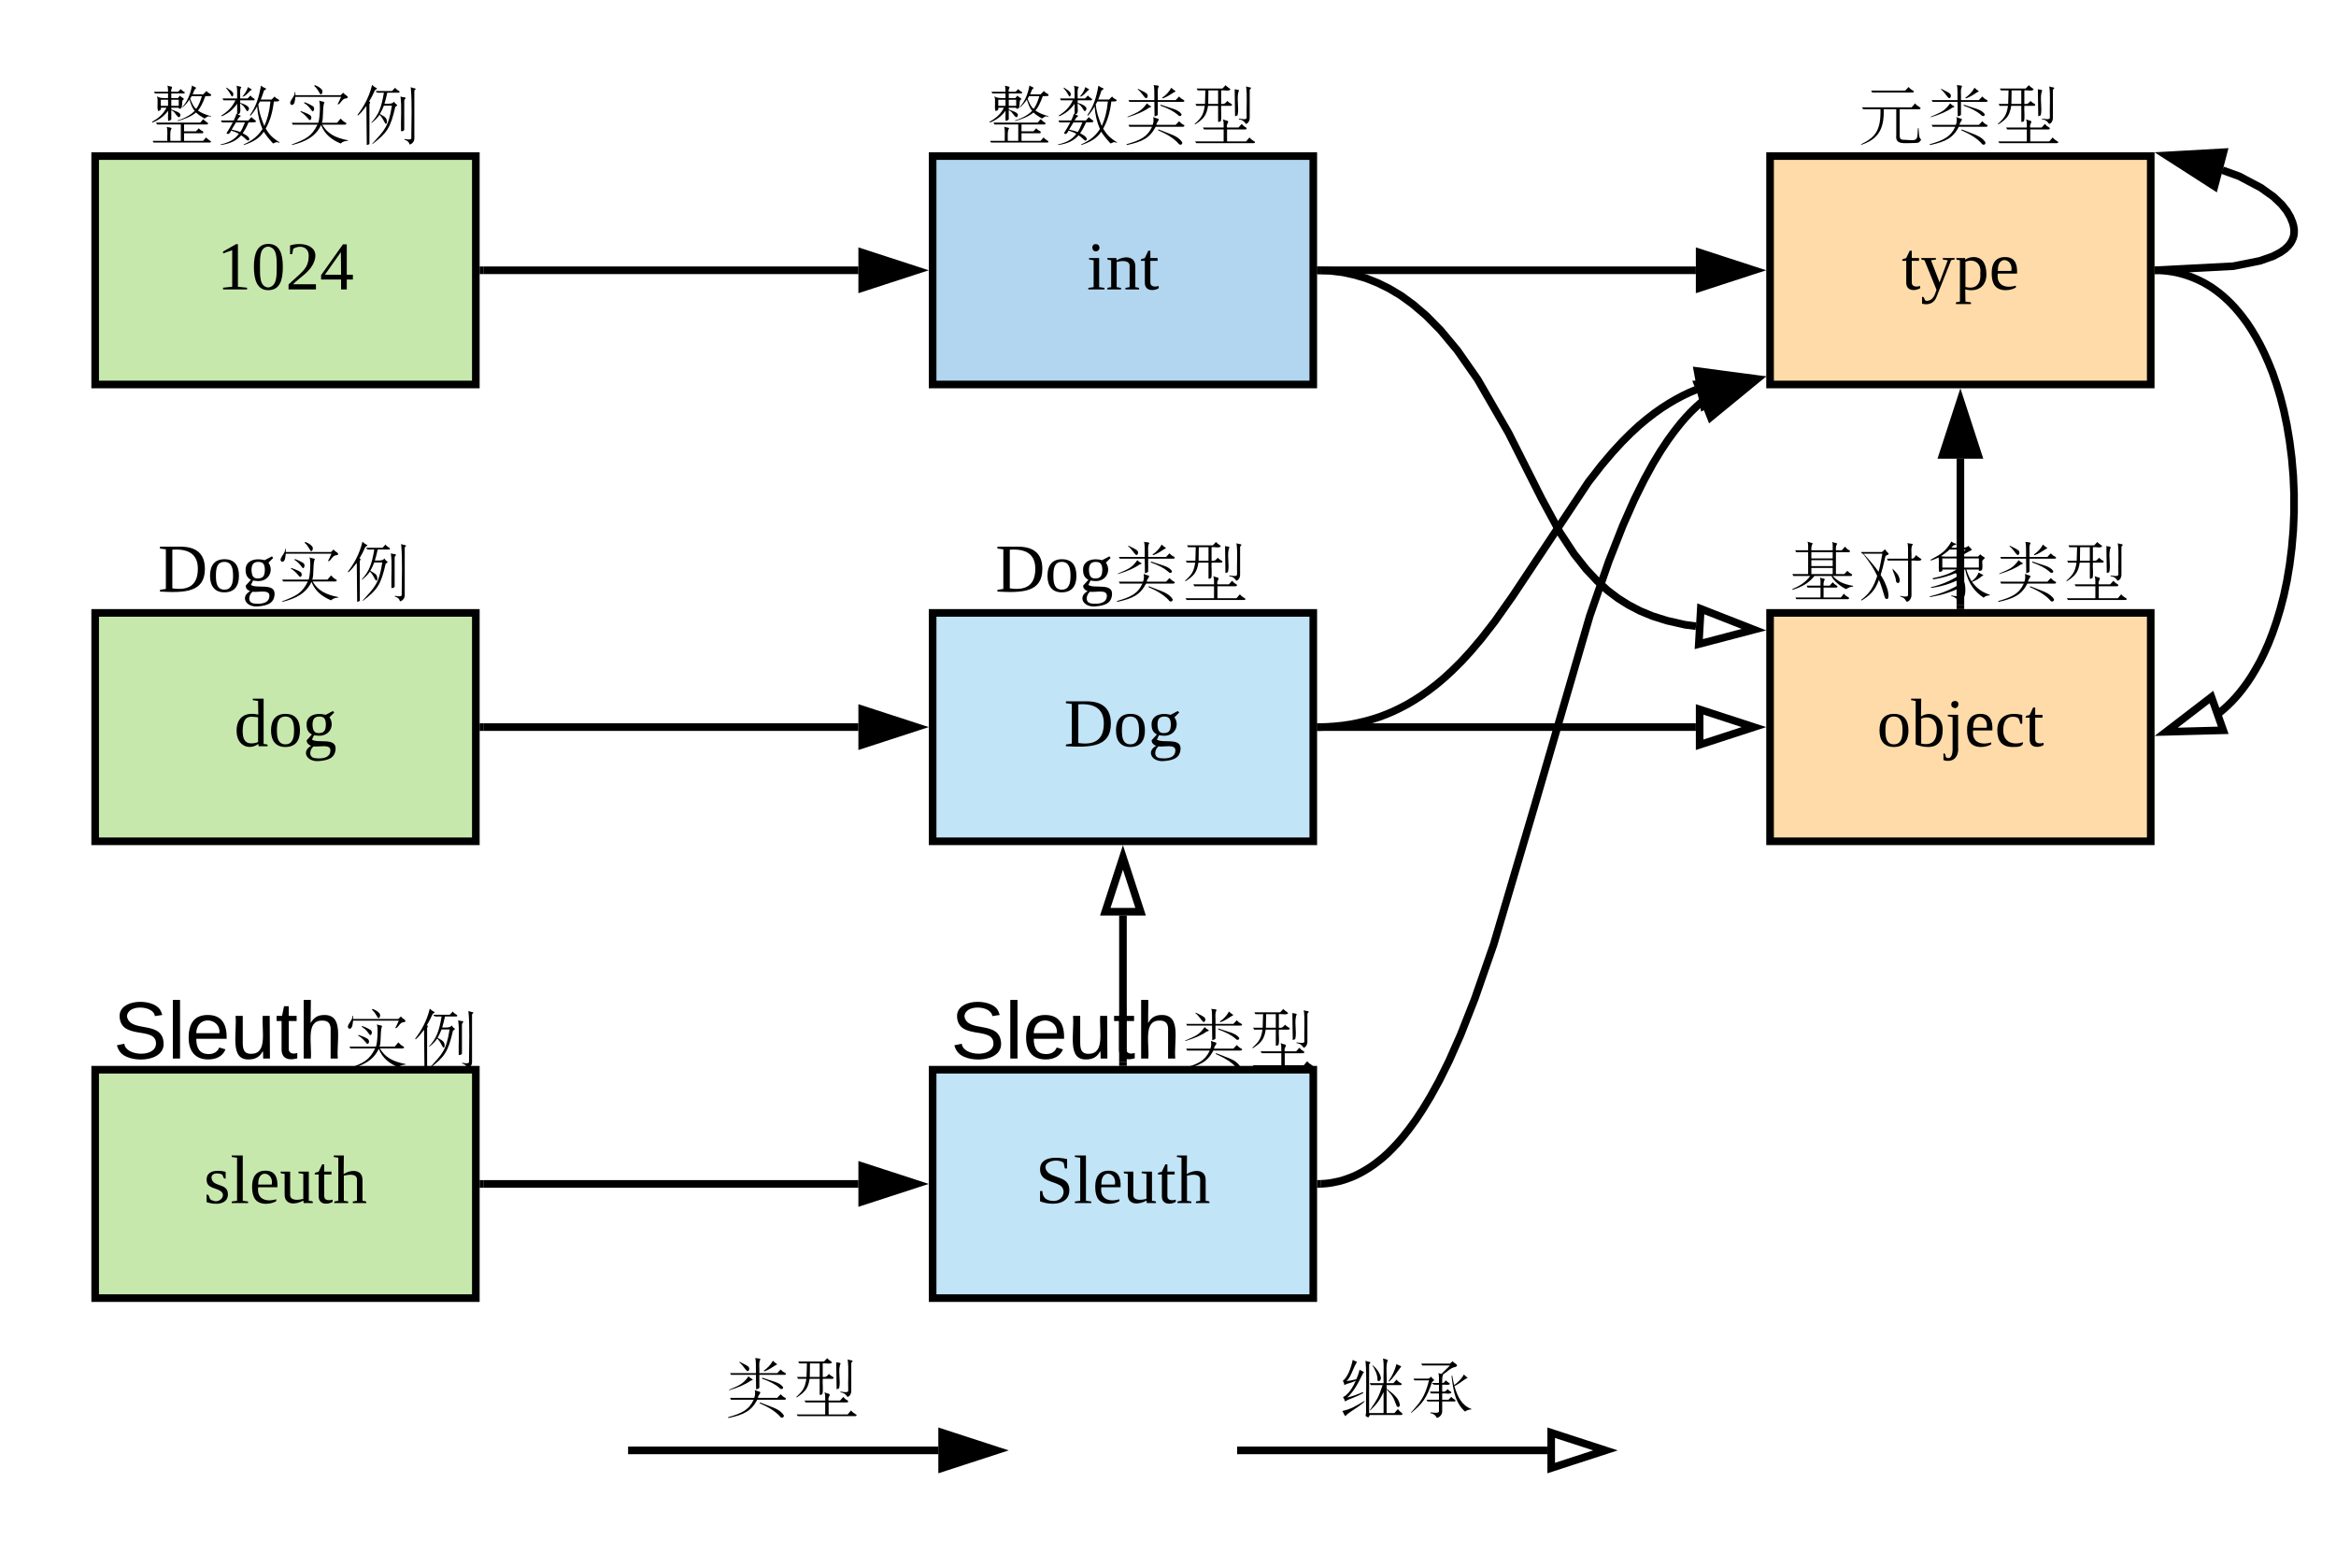 <svg xmlns="http://www.w3.org/2000/svg" xmlns:xlink="http://www.w3.org/1999/xlink" xmlns:lucid="lucid" width="613.67" height="412"><g transform="translate(-315 -239)" lucid:page-tab-id="0_0"><path d="M350 260h80v20h-80z" fill="none"/><use xlink:href="#a" transform="matrix(1,0,0,1,350,260) translate(4 14.4)"/><use xlink:href="#b" transform="matrix(1,0,0,1,350,260) translate(22 14.4)"/><use xlink:href="#c" transform="matrix(1,0,0,1,350,260) translate(40 14.4)"/><use xlink:href="#d" transform="matrix(1,0,0,1,350,260) translate(58 14.4)"/><path d="M340 280h100v60H340z" stroke="#000" stroke-width="2" fill="#c7e8ac"/><use xlink:href="#e" transform="matrix(1,0,0,1,345,285) translate(27 30.025)"/><path d="M560 280h100v60H560z" stroke="#000" stroke-width="2" fill="#b2d6ef"/><use xlink:href="#f" transform="matrix(1,0,0,1,565,285) translate(35.5 30.025)"/><path d="M442 310h98.5" stroke="#000" stroke-width="2" fill="none"/><path d="M442.03 311H441v-2h1.03z"/><path d="M555.76 310l-14.26 4.64v-9.28z" stroke="#000" stroke-width="2"/><path d="M570 260h80v20h-80z" fill="none"/><use xlink:href="#a" transform="matrix(1,0,0,1,570,260) translate(4 14.4)"/><use xlink:href="#b" transform="matrix(1,0,0,1,570,260) translate(22 14.4)"/><use xlink:href="#g" transform="matrix(1,0,0,1,570,260) translate(40 14.4)"/><use xlink:href="#h" transform="matrix(1,0,0,1,570,260) translate(58 14.4)"/><path d="M780 280h100v60H780z" stroke="#000" stroke-width="2" fill="#ffdba9"/><use xlink:href="#i" transform="matrix(1,0,0,1,785,285) translate(29.525 30.025)"/><path d="M662 310h98.5" stroke="#000" stroke-width="2" fill="none"/><path d="M662.03 311H661v-2h1.03z"/><path d="M775.76 310l-14.26 4.64v-9.28z" stroke="#000" stroke-width="2"/><path d="M790 260h80v20h-80z" fill="none"/><use xlink:href="#j" transform="matrix(1,0,0,1,790,260) translate(13 14.4)"/><use xlink:href="#g" transform="matrix(1,0,0,1,790,260) translate(31 14.4)"/><use xlink:href="#h" transform="matrix(1,0,0,1,790,260) translate(49 14.4)"/><path d="M780 400h100v60H780z" stroke="#000" stroke-width="2" fill="#ffdba9"/><use xlink:href="#k" transform="matrix(1,0,0,1,785,405) translate(23.05 30.025)"/><path d="M662 310.04l2.5.1 3.27.4 3.13.68 3.03.9 3 1.2 3 1.48 3.1 1.85 3.2 2.33 3.45 2.95 3.78 3.84 4.35 5.22 5.37 7.67 8.14 14.1L720 370l4.76 8.8 3.73 5.67 3.2 4.05 2.9 3.1 2.75 2.5 2.73 2.06 2.8 1.76 2.95 1.53 3.27 1.36 3.8 1.2 4.7 1.07 2.95.4" stroke="#000" stroke-width="2" fill="none"/><path d="M662.07 309.04l-.1 2-.97-.04v-2z"/><path d="M775.77 404.4l-14.5 3.8.53-9.27z" stroke="#000" stroke-width="2" fill="#fff"/><path d="M780 380h100v20H780z" fill="none"/><use xlink:href="#l" transform="matrix(1,0,0,1,780,380) translate(5 14.4)"/><use xlink:href="#m" transform="matrix(1,0,0,1,780,380) translate(23 14.4)"/><use xlink:href="#n" transform="matrix(1,0,0,1,780,380) translate(41 14.4)"/><use xlink:href="#g" transform="matrix(1,0,0,1,780,380) translate(59 14.4)"/><use xlink:href="#h" transform="matrix(1,0,0,1,780,380) translate(77 14.4)"/><path d="M340 400h100v60H340z" stroke="#000" stroke-width="2" fill="#c7e8ac"/><use xlink:href="#o" transform="matrix(1,0,0,1,345,405) translate(31.5 30.025)"/><path d="M560 400h100v60H560z" stroke="#000" stroke-width="2" fill="#c1e4f7"/><use xlink:href="#p" transform="matrix(1,0,0,1,565,405) translate(29.525 30.025)"/><path d="M335 500h110v20H335z" fill="none"/><use xlink:href="#q" transform="matrix(1,0,0,1,335,500) translate(3.844 17.067)"/><use xlink:href="#r" transform="matrix(1,0,0,1,335,500) translate(9.77 17.067)"/><use xlink:href="#s" transform="matrix(1,0,0,1,335,500) translate(70.156 17.067)"/><use xlink:href="#d" transform="matrix(1,0,0,1,335,500) translate(88.156 17.067)"/><path d="M570 380h80v20h-80z" fill="none"/><use xlink:href="#t" transform="matrix(1,0,0,1,570,380) translate(6.525 14.4)"/><use xlink:href="#g" transform="matrix(1,0,0,1,570,380) translate(37.475 14.4)"/><use xlink:href="#h" transform="matrix(1,0,0,1,570,380) translate(55.475 14.4)"/><path d="M442 430h98.5" stroke="#000" stroke-width="2" fill="none"/><path d="M442.03 431H441v-2h1.03z"/><path d="M555.76 430l-14.26 4.64v-9.28z" stroke="#000" stroke-width="2"/><path d="M662 430h98.5" stroke="#000" stroke-width="2" fill="none"/><path d="M662.03 431H661v-2h1.03z"/><path d="M775.76 430l-14.26 4.64v-9.28z" stroke="#000" stroke-width="2" fill="#fff"/><path d="M481 620h80.5M481.03 620H480" stroke="#000" stroke-width="2" fill="none"/><path d="M576.76 620l-14.26 4.64v-9.28z" stroke="#000" stroke-width="2"/><use xlink:href="#u" transform="matrix(1,0,0,1,505.331,594.4) translate(0 14.4)"/><use xlink:href="#h" transform="matrix(1,0,0,1,505.331,594.4) translate(18 14.4)"/><path d="M641 620h80.5M641.03 620H640" stroke="#000" stroke-width="2" fill="none"/><path d="M736.76 620l-14.26 4.64v-9.28z" stroke="#000" stroke-width="2" fill="#fff"/><use xlink:href="#v" transform="matrix(1,0,0,1,666.717,594.4) translate(0 14.4)"/><use xlink:href="#w" transform="matrix(1,0,0,1,666.717,594.4) translate(18 14.4)"/><path d="M662 429.98l1.34-.03 2.23-.14 2.13-.22 2.06-.3 2-.4 1.92-.45 1.9-.53 1.85-.6 1.83-.7 1.83-.78 1.8-.87 1.83-.96 1.84-1.1 1.87-1.2 1.9-1.35 1.98-1.52 2.06-1.73 2.17-2 2.32-2.3 2.53-2.76 2.87-3.4 3.42-4.4 4.7-6.66 19.9-29.95 3.43-4.42 2.87-3.38 2.53-2.75 2.32-2.32 2.17-2 2.06-1.72 1.97-1.52 1.9-1.34 1.88-1.2 1.84-1.08 1.83-.97 1.8-.86 1.84-.77.17-.07" stroke="#000" stroke-width="2" fill="none"/><path d="M662.05 430.98L661 431v-2l1-.02z"/><path d="M775.82 338.45l-13.2 7.15-1.67-9.12z" stroke="#000" stroke-width="2"/><path d="M560 520h100v60H560z" stroke="#000" stroke-width="2" fill="#c1e4f7"/><use xlink:href="#x" transform="matrix(1,0,0,1,565,525) translate(22.025 30.025)"/><path d="M340 520h100v60H340z" stroke="#000" stroke-width="2" fill="#c7e8ac"/><use xlink:href="#y" transform="matrix(1,0,0,1,345,525) translate(23.525 30.025)"/><path d="M442 550h98.5" stroke="#000" stroke-width="2" fill="none"/><path d="M442.03 551H441v-2h1.03z"/><path d="M555.76 550l-14.26 4.64v-9.28z" stroke="#000" stroke-width="2"/><path d="M662 549.98h.02l1-.06 1-.1.96-.15.96-.2.97-.2.97-.28.96-.32.97-.36.98-.4 1-.48 1-.53 1.04-.6 1.06-.66 1.1-.76 1.13-.87 1.2-.96 1.22-1.1 1.3-1.3 1.37-1.45 1.45-1.7 1.56-1.98 1.7-2.33 1.85-2.8 2.03-3.35 2.28-4.14 2.6-5.23 3.02-6.83 3.7-9.4 5-14.37 10.74-36.4 14.5-49.88 5-14.37 3.7-9.4 3.03-6.84 2.6-5.24 2.27-4.15 2.03-3.35 1.85-2.78 1.7-2.33 1.55-1.97 1.46-1.7 1.38-1.46 1.3-1.26 1.23-1.1.44-.36" stroke="#000" stroke-width="2" fill="none"/><path d="M662.05 550.98L661 551v-2l1-.02z"/><path d="M776 339.05l-11.6 9.52-3.4-8.63z" stroke="#000" stroke-width="2"/><path d="M610 518v-38.5" stroke="#000" stroke-width="2" fill="none"/><path d="M611 519h-2v-1.03h2z"/><path d="M610 464.24l4.64 14.26h-9.28z" stroke="#000" stroke-width="2" fill="#fff"/><path d="M350 380h80v20h-80z" fill="none"/><g><use xlink:href="#t" transform="matrix(1,0,0,1,350,380) translate(6.525 14.4)"/><use xlink:href="#c" transform="matrix(1,0,0,1,350,380) translate(37.475 14.4)"/><use xlink:href="#d" transform="matrix(1,0,0,1,350,380) translate(55.475 14.4)"/></g><path d="M555 500h110v20H555z" fill="none"/><g><use xlink:href="#q" transform="matrix(1,0,0,1,555,500) translate(3.844 17.067)"/><use xlink:href="#r" transform="matrix(1,0,0,1,555,500) translate(9.77 17.067)"/><use xlink:href="#z" transform="matrix(1,0,0,1,555,500) translate(70.156 17.067)"/><use xlink:href="#h" transform="matrix(1,0,0,1,555,500) translate(88.156 17.067)"/></g><path d="M882 309.95l19.7-1.03 6.98-1.4 3.42-1.2 1.95-1.02 1.23-.87.82-.78.58-.72.4-.7.3-.67.2-.7.08-.76v-.84l-.16-.97-.24-.85-.6-1.45-.9-1.55-1.37-1.73-2.1-2-3.36-2.4-5.67-3-4.42-1.6" stroke="#000" stroke-width="2" fill="none"/><path d="M882.08 310.94L881 311v-2l.97-.05z"/><path d="M884.13 279.83l14.98-.84-2.36 8.95z" stroke="#000" stroke-width="2"/><path d="M882 310.02h.2l1.2.08 1.13.12 1.1.16 1.1.2 1.07.26 1.06.3 1.04.34 1.03.38 1.02.43 1 .47 1.03.52 1 .58 1.02.64 1 .7 1.03.78 1.03.85 1.03.93 1.04 1.02 1.05 1.13 1.06 1.23 1.08 1.37 1.1 1.5 1.08 1.65 1.1 1.83 1.12 2.03 1.1 2.23 1.1 2.47 1.1 2.73 1.03 3 1 3.3.92 3.6.82 3.9.7 4.2.56 4.42.4 4.63.2 4.76v4.8l-.2 4.76-.4 4.63-.56 4.43-.7 4.18-.83 3.9-.94 3.6-1 3.3-1.04 3-1.07 2.73-1.1 2.46-1.1 2.23-1.12 2-1.1 1.84-1.1 1.66-1.1 1.5-1.07 1.36-1.07 1.23-1.06 1.12-1.05 1.02-1.04.93-.96.8" stroke="#000" stroke-width="2" fill="none"/><path d="M882.05 309.02l-.04 2-1-.02v-2z"/><path d="M884.05 431.24l11.9-9.14 3.1 8.74z" stroke="#000" stroke-width="2" fill="#fff"/><path d="M830 398v-38.5" stroke="#000" stroke-width="2" fill="none"/><path d="M831 399h-2v-1.03h2z"/><path d="M830 344.24l4.64 14.26h-9.28z" stroke="#000" stroke-width="2"/><defs><path d="M159-138c30 10 8-48 28-48-3-9-15-10-21-20l-11 13h-35v-24h64c8 1 9-8 2-9-7-4-12-9-16-14l-14 14h-36c-5-13 11-24 0-27-8-2-15-3-20-5 2 6 3 17 3 32H29l5 9h69v24c-24 1-47 1-59-10 10 21-2 58 7 79 7-4 17-4 14-18h30c-19 36-44 56-76 74l2 4c36-15 61-33 82-62 1 18-2 38 1 54 5-3 13-3 16-9v-48c20 8 22 26 39 37 7 0 9-7 9-15-7-13-27-17-48-26v-9h39v4zm-94-14v-32h38v32H65zm55-32h39v32h-39v-32zm112-28c6-10 7-27 19-33-3-7-15-7-22-14-9 47-24 83-50 112l1 3c14-13 26-26 35-41 9 27 16 47 28 59-16 19-53 40-90 51l1 3c38-11 71-24 96-45 11 11 26 21 45 32 11-9 21-16 33-9v-4c-28-7-48-16-68-29 13-15 26-40 39-76 11-1 41 4 27-11-8-4-15-8-21-16l-18 18h-55zm-13 23c3-4 5-9 8-14h54c-9 29-18 51-30 67-13-9-21-27-32-53zM115 32c0-24-3-53 7-66-4-5-17-4-26-8 6 19 2 50 3 74H22l5 9h294c9 1 10-8 2-10-8-5-15-11-20-17l-16 18H187V-8h96c7 1 6-8 2-11-8-3-15-8-20-15l-16 16h-62v-36h119c8 1 10-9 2-11-8-5-15-11-20-17l-16 18H40l5 10h125v86h-55" id="A"/><use transform="matrix(0.05,0,0,0.05,0,0)" xlink:href="#A" id="a"/><path d="M48-245c15 16 22 30 30 44 8 0 11-16 4-22-3-5-13-13-32-25zm85 45c21-2 32-27 50-37-4-6-14-7-20-14-7 22-17 36-30 51zm28 76c23-21-14-36-39-44v-13h69c9 1 9-8 2-10-7-4-13-10-17-15l-15 15h-39c1-20-4-48 6-59-5-5-20-4-25-8 4 12 3 47 3 67H29l5 10h63c-18 38-42 60-74 80l2 4c36-16 60-36 81-66v54l-4-2c-2 10-7 22-14 36H21l5 10h57C75-49 64-30 50-8c11 11 21-5 24-14 16 5 30 10 41 17-22 30-50 45-96 56v3c51-7 83-23 108-51 20 12 22 21 36 28 4-1 7-4 7-10-6-15-18-19-35-29 9-13 18-27 31-57 13-1 52 3 35-11-7-6-16-11-20-17l-16 18h-59c4-9 11-19 19-23-1-5-12-5-17-9 23-1 12-36 14-58 16 11 20 16 31 34 2 4 4 7 8 7zm-14 59c-10 25-18 42-25 51-11-5-27-9-45-13l23-38h47zm109 33c22-41 35-79 43-143 11 0 38 2 24-11-8-3-15-8-20-15l-16 16h-57c6-13 11-29 17-47 3-4 20-8 5-14-7-2-13-6-21-12-11 65-27 112-58 155l3 3c14-15 25-31 35-49 3 44 13 84 28 119-24 37-52 60-99 81l1 3c47-15 82-35 105-70 10 17 27 38 49 62 13-6 20-11 32-3l1-4c-35-21-54-41-72-71zm-7-14c-12-28-28-69-32-114 3-5 6-9 9-15h55c-6 58-16 92-32 129" id="B"/><use transform="matrix(0.05,0,0,0.05,0,0)" xlink:href="#B" id="b"/><path d="M151-256c18 14 23 31 33 44 11 0 14-21 4-28-5-6-16-14-34-21zM33-156c16-3 16-20 19-43h240c-7 16-13 30-19 39 17 3 21-31 46-31 10-1 10-10 3-14s-13-9-19-16l-13 13H52v-16h-4c6 23-42 55-15 68zm64-11c24 14 32 29 44 44 11 0 13-20 3-27-8-5-22-13-44-21zm-19 46c26 15 34 30 48 44 12 0 13-19 3-26-9-6-24-13-48-21zM34 54C105 37 159 9 187-51c20 51 58 78 103 97 9-9 21-14 37-14l1-3C262 16 221-5 193-53h117c12 0 13-9 3-12-10-6-17-13-23-20l-19 22h-80c10-21 2-87 14-108-6-4-20-4-29-9 9 11 4 101-4 117H33l5 10h130C137 9 107 23 33 51" id="C"/><use transform="matrix(0.05,0,0,0.05,0,0)" xlink:href="#C" id="c"/><path d="M81-160c1-5 9-14-2-14 10-17 21-37 31-60 3-5 19-7 5-13-6-3-13-8-20-15-16 65-43 113-77 158l3 3c15-13 29-30 44-50l2 205c5-2 14-2 14-8v-206zm118 7C182-42 160-24 96 47l1 2c76-59 94-82 120-196 5-2 16-9 5-13-4-3-8-7-12-14-7 13-29 11-50 11 5-16 10-36 15-58h57c9 1 10-8 2-10-8-5-14-10-18-16l-16 17h-86c3 14 27 8 43 9-13 78-27 115-66 157l1 2c16-12 31-26 42-43 17 16 22 34 32 48 4 0 7-4 7-11 0-23-15-28-37-41 8-15 14-26 21-44h42zm65-24c-2-11 16-15 1-20-6 0-14-1-21-4 8 55 1 122 3 182 5 2 15-1 17-7v-151zm53-53c-1-7 16-11 1-14-6-1-13-3-20-6 8 82 3 180 3 268 0 11-26 6-36 4v4c15 4 24 12 27 25 12-1 26-16 25-33v-248" id="D"/><use transform="matrix(0.05,0,0,0.05,0,0)" xlink:href="#D" id="d"/><path d="M110-14l48 5v9H32v-9l48-5v-192l-48 17v-10l69-39h9v224" id="E"/><path d="M90-239c59 0 76 52 76 120S152 4 89 4C31 4 14-51 14-119c0-67 17-120 76-120zM89-10c45-6 45-58 45-109 0-50 0-101-45-106-45 4-43 57-43 106 0 50-2 104 43 109" id="F"/><path d="M24-231c66-21 156 2 128 81C132-92 78-66 39-27h121V0H16v-26l59-54c26-25 47-47 47-97 0-48-47-57-81-37l-6 29H24v-46" id="G"/><path d="M142-52V0h-30v-52H7v-23l115-162h20v160h32v25h-32zm-30-25l-1-119L27-77h85" id="H"/><g id="e"><use transform="matrix(0.05,0,0,0.05,0,0)" xlink:href="#E"/><use transform="matrix(0.05,0,0,0.05,9,0)" xlink:href="#F"/><use transform="matrix(0.05,0,0,0.05,18,0)" xlink:href="#G"/><use transform="matrix(0.05,0,0,0.05,27,0)" xlink:href="#H"/></g><path d="M47-200c-23 0-25-39 0-38 13 0 18 7 20 19-1 11-8 19-20 19zM65-12l28 4v8H8v-8l28-4v-141l-24-4v-8h53v153" id="I"/><path d="M125-118c4-37-41-34-68-26v132l23 4v8H8C5-13 21-9 28-12v-141c-7-3-23 1-20-12h47l2 13c31-23 98-29 98 31v109c7 3 23-1 20 12h-72v-8l22-4v-106" id="J"/><path d="M54-38c-1 25 24 26 44 20v12C71 10 25 9 25-35v-115H4c-2-14 14-10 21-15l18-38h11v38h38v15H54v112" id="K"/><g id="f"><use transform="matrix(0.05,0,0,0.05,0,0)" xlink:href="#I"/><use transform="matrix(0.05,0,0,0.05,5,0)" xlink:href="#J"/><use transform="matrix(0.05,0,0,0.05,14,0)" xlink:href="#K"/></g><path d="M77-239c22 17 28 35 43 47 10 1 14-17 5-24-5-5-20-13-45-25zm132 48c24-8 42-22 62-34 7 0 6-6 0-8-5-3-11-8-17-14-11 21-30 41-48 52zm-26 9c2-24-5-59 6-72-3-8-23-4-28-8 6 16 3 55 4 80H29l5 9h131l1 77c5-3 14-3 17-9v-68h132c10 0 10-7 2-11-9-4-17-11-22-17l-18 19h-94zm-57 17c-30 42-47 46-103 71l2 2c49-15 86-31 112-50 3-1 19-4 6-10-5-2-11-7-17-13zm72 7l-1 5c40 14 70 30 91 48 5 8 20 11 20-3-19-27-55-30-110-50zM21 54c82-18 120-37 151-96h143c9 0 11-9 2-11-9-5-17-12-22-18l-18 19H176c-2-14 23-29 6-33-7-2-15-4-23-8 3 14 2 30-3 41H29l5 10h119C128 12 91 29 18 50zm166-82l-3 4c46 20 82 42 106 68 5 10 21 13 22-3-21-36-63-43-125-69" id="L"/><use transform="matrix(0.05,0,0,0.05,0,0)" xlink:href="#L" id="g"/><path d="M19-54c44-29 60-46 68-98h53v82c2 7 10-1 14-1 6-22 0-55 2-81h50c8 0 10-8 2-11-8-5-15-9-19-15-8 8-13 19-33 16v-71c16-3 43 7 49-6-6-7-22-14-25-22l-17 18H27l6 10h40l-2 71H21l5 10h44c-7 48-19 64-53 95zm121-108H88l1-71h51v71zm102 60c10-37-8-100 8-130-2-7-20-4-23-8l2 143zm64-132c0-7 15-12 1-15-6-1-13-2-20-5 7 47 1 113 3 166-4 11-29 4-41 3v4c22 3 29 13 37 24 10-1 20-15 20-31v-146zM187-38c-7-18 16-31 0-36-7-1-14-4-22-7 5 10 4 28 4 43H60l6 10h103v63H19l6 9h301c11 0 10-8 1-11-10-6-17-12-22-19l-18 21H187v-63h95c10 0 10-8 2-12-9-4-15-11-20-17l-17 19h-60" id="M"/><use transform="matrix(0.05,0,0,0.05,0,0)" xlink:href="#M" id="h"/><path d="M161-154L85 37C75 66 49 86 8 75V39c18-2 6 24 29 21 30-4 38-32 47-58L21-153c-7-3-20 0-17-12h77v8l-26 4 45 116 43-116-26-4v-8h62v8" id="N"/><path d="M166-85c3 67-44 102-111 85l1 64 29 4v9H6v-9l21-4v-217c-7-3-22 1-19-12h46l1 9c11-8 26-14 45-14 47 2 64 36 66 85zM56-13c53 14 83-14 78-72 7-53-33-79-78-60v132" id="O"/><path d="M84-170c49 0 66 33 63 87H46c-8 60 38 80 95 63v10C128-2 108 4 88 4 34 4 14-29 14-84c-1-54 22-86 70-86zm33 73c12-57-57-82-69-24-1 7-2 15-2 24h71" id="P"/><g id="i"><use transform="matrix(0.05,0,0,0.05,0,0)" xlink:href="#K"/><use transform="matrix(0.05,0,0,0.05,5,0)" xlink:href="#N"/><use transform="matrix(0.05,0,0,0.05,14,0)" xlink:href="#O"/><use transform="matrix(0.05,0,0,0.05,23,0)" xlink:href="#P"/></g><path d="M268-251l-18 19H71l6 10h210c11 1 10-9 2-11-9-5-16-11-21-18zm49 216c-5 42 7 69-45 63-38-4-51 5-51-25v-137h102c10 0 10-9 1-12-10-6-17-12-22-19l-18 21H23l6 10h91C123-20 90 15 18 50l1 3c81-27 122-74 118-187h66V3c-5 44 29 42 69 41 47-2 49 3 62-19-14-8-11-38-14-60h-3" id="Q"/><use transform="matrix(0.05,0,0,0.05,0,0)" xlink:href="#Q" id="j"/><path d="M90-170c52 0 76 32 76 87 0 54-24 87-77 87-51 0-75-34-75-87 0-54 24-87 76-87zM89-10c39 0 46-35 46-73 0-39-7-73-46-73-39 1-44 34-44 73s6 72 44 73" id="R"/><path d="M53-14c58 12 82-15 82-73 0-52-35-77-82-58v131zM89 4C64 4 42-2 24-9v-229l-24-4v-8h53l-1 94c48-33 114-4 114 69 0 57-23 91-77 91" id="S"/><path d="M50-238c28 0 22 38 0 38-10-2-19-7-19-19s7-18 19-19zM3 58c24 15 35-10 35-42v-169l-25-4v-8h54V7c4 51-28 81-77 66V38C3 36-1 51 3 58" id="T"/><path d="M45-84c0 64 52 80 104 63 1 25-30 25-55 25-56 0-80-32-80-88 0-76 62-98 131-80v46h-10c-5-15-4-31-23-35-47-10-67 21-67 69" id="U"/><g id="k"><use transform="matrix(0.05,0,0,0.05,0,0)" xlink:href="#R"/><use transform="matrix(0.05,0,0,0.05,9,0)" xlink:href="#S"/><use transform="matrix(0.05,0,0,0.05,18,0)" xlink:href="#T"/><use transform="matrix(0.05,0,0,0.05,23,0)" xlink:href="#P"/><use transform="matrix(0.05,0,0,0.05,30.95,0)" xlink:href="#U"/><use transform="matrix(0.05,0,0,0.05,38.9,0)" xlink:href="#K"/></g><path d="M18-9c52-17 85-35 115-73h90c7 25 57 62 77 69 12-8 23-13 36-13v-4c-52-10-75-20-107-52h95c7 1 11-9 2-11-8-5-15-10-20-16l-16 17h-44v-115h66c10 1 10-9 2-11-9-5-15-11-20-18l-17 19h-31c-2-17 2-27 7-35-5-4-18-4-26-9 3 10 2 30 2 44H117c-2-17 3-27 7-37l-27-8c4 10 3 30 3 45H32l5 10h63v115H17l5 10h89C86-48 56-30 17-13zm99-83v-32h112v32H117zm0-42v-31h112v31H117zm0-40v-33h112v33H117zm64 143c-2-16 3-26 7-34-5-4-18-4-26-9 4 9 3 29 3 43H92l5 10h68v52H33l5 9h268c11 1 12-9 3-11-9-5-16-11-21-18l-16 20h-91v-52h66c8 1 10-9 2-11-8-5-15-11-20-17l-16 18h-32" id="V"/><use transform="matrix(0.05,0,0,0.05,0,0)" xlink:href="#V" id="l"/><path d="M162 22c2-26-21-81-41-109 7-23 16-56 25-98 1-7 26-8 14-18-5-4-11-11-16-19l-16 14H18c3 3 2 10 10 9 38 49 58 80 75 117C83-23 65 8 18 44l3 3C65 20 93-7 112-62c10 24 20 55 31 93 2 5 6 8 10 8 8 0 9-8 9-17zM31-199h99c-8 43-14 75-20 95-20-29-47-60-79-95zM255 51c10 9 28-13 28-31v-183c17-2 45 6 53-5-6-9-23-14-27-24-9 6-10 20-26 19 2-26-6-64 8-75-6-6-20-2-29-8 5 20 2 57 3 83H154l5 10h106V20c-4 11-31 5-41 2v4c16 4 27 13 31 25zM202-53c7 15 21 8 19-9-3-25-19-39-38-59 4 26 16 34 19 68" id="W"/><use transform="matrix(0.05,0,0,0.05,0,0)" xlink:href="#W" id="m"/><path d="M177-184l63-35c-3-10-13-11-17-22-16 18-59 9-91 11 6-5 9-16 22-15 5-2 6-7-2-8-6-1-12-4-19-10-31 52-54 66-110 96l2 4c15-5 28-10 40-16 5 20-2 56 4 76 7-2 19-1 16-13h75C123-93 84-80 34-70l3 6c49-8 83-18 118-33 5 5 9 10 13 15-43 27-91 47-143 59l1 4c62-9 99-22 152-46 4 6 5 13 7 21C135-12 80 11 19 25l2 4C89 17 130 3 188-24c-2 24 5 48-14 49-11 0-24-1-41-5l-1 4c20 4 33 17 42 31 23-15 32-30 32-64 0-48-14-66-46-91 14-6 22-19 45-16 16 74 50 117 97 148 8-8 19-12 32-12l1-3c-43-14-71-36-94-68 21-7 38-18 53-31 8 0 8-6 0-8-5-2-11-6-18-10-10 23-18 31-37 46-11-17-20-37-28-62h66c-2 12 9 6 15 4 7-10 2-33 3-48 1-10 24-15 6-23-5-3-11-7-17-13l-11 12h-96zm-92 58v-48h85v48H85zm103 0v-48h89v48h-89zM78-186c15-11 29-19 45-35h84c-9 11-21 24-35 37-31-1-67 3-94-2" id="X"/><use transform="matrix(0.05,0,0,0.05,0,0)" xlink:href="#X" id="n"/><path d="M13-81c0-71 46-101 114-85l-1-72-28-4v-8h57v238c8 3 24-2 21 12h-47l-2-12C80 23 13-1 13-81zm77-74c-37 1-44 33-45 74 0 38 9 66 45 66 14 0 27-3 36-7v-130c-10-1-24-3-36-3" id="Y"/><path d="M141-152c28 39 5 97-54 97-9 0-20-2-27-3L49-35c29 22 130-14 124 52-4 45-38 57-88 61C21 83-8 26 45-2 33-6 22-15 21-31l28-31c-19-9-28-26-28-51-2-51 53-65 100-52l38-20 7 8zM85 64c35 0 61-11 61-42 0-35-57-17-89-21-9 8-16 19-17 34 0 25 19 29 45 29zM52-113c1 26 7 46 35 44 28-1 34-16 35-44 0-26-6-43-34-43s-36 17-36 43" id="Z"/><g id="o"><use transform="matrix(0.05,0,0,0.05,0,0)" xlink:href="#Y"/><use transform="matrix(0.05,0,0,0.05,9,0)" xlink:href="#R"/><use transform="matrix(0.05,0,0,0.05,18,0)" xlink:href="#Z"/></g><path d="M75-17c87 13 134-18 134-103 0-78-51-106-134-100v203zm171-102C246 5 139 7 10 0v-9l31-5v-208l-31-4v-10h107c82 0 129 35 129 117" id="aa"/><g id="p"><use transform="matrix(0.05,0,0,0.05,0,0)" xlink:href="#aa"/><use transform="matrix(0.05,0,0,0.05,12.95,0)" xlink:href="#R"/><use transform="matrix(0.05,0,0,0.05,21.95,0)" xlink:href="#Z"/></g><path d="M185-189c-5-48-123-54-124 2 14 75 158 14 163 119 3 78-121 87-175 55-17-10-28-26-33-46l33-7c5 56 141 63 141-1 0-78-155-14-162-118-5-82 145-84 179-34 5 7 8 16 11 25" id="ab"/><path d="M24 0v-261h32V0H24" id="ac"/><path d="M100-194c63 0 86 42 84 106H49c0 40 14 67 53 68 26 1 43-12 49-29l28 8c-11 28-37 45-77 45C44 4 14-33 15-96c1-61 26-98 85-98zm52 81c6-60-76-77-97-28-3 7-6 17-6 28h103" id="ad"/><path d="M84 4C-5 8 30-112 23-190h32v120c0 31 7 50 39 49 72-2 45-101 50-169h31l1 190h-30c-1-10 1-25-2-33-11 22-28 36-60 37" id="ae"/><path d="M59-47c-2 24 18 29 38 22v24C64 9 27 4 27-40v-127H5v-23h24l9-43h21v43h35v23H59v120" id="af"/><path d="M106-169C34-169 62-67 57 0H25v-261h32l-1 103c12-21 28-36 61-36 89 0 53 116 60 194h-32v-121c2-32-8-49-39-48" id="ag"/><g id="r"><use transform="matrix(0.059,0,0,0.059,0,0)" xlink:href="#ab"/><use transform="matrix(0.059,0,0,0.059,14.222,0)" xlink:href="#ac"/><use transform="matrix(0.059,0,0,0.059,18.904,0)" xlink:href="#ad"/><use transform="matrix(0.059,0,0,0.059,30.756,0)" xlink:href="#ae"/><use transform="matrix(0.059,0,0,0.059,42.607,0)" xlink:href="#af"/><use transform="matrix(0.059,0,0,0.059,48.533,0)" xlink:href="#ag"/></g><use transform="matrix(0.05,0,0,0.05,0,0)" xlink:href="#C" id="s"/><g id="t"><use transform="matrix(0.05,0,0,0.05,0,0)" xlink:href="#aa"/><use transform="matrix(0.05,0,0,0.05,12.95,0)" xlink:href="#R"/><use transform="matrix(0.05,0,0,0.05,21.95,0)" xlink:href="#Z"/></g><use transform="matrix(0.05,0,0,0.05,0,0)" xlink:href="#L" id="u"/><path d="M41-140c25-25 32-66 54-100-4-5-15-6-22-12-9 43-25 88-52 111 5 8 7 15 8 22 19-11 35-10 60-23-14 32-38 73-67 86 5 8 9 16 10 23 31-18 55-20 97-45l-3-4C95-69 68-59 44-54c37-34 58-76 84-129 2 0 4-1 4-3-4-6-16-8-23-14-4 18-10 34-17 50-19 5-36 8-51 10zM34 44C62 15 92 7 136-33l-3-2C87-8 64 7 18 17c5 5 9 21 16 27zm125-270c0-7 15-12 1-15-6-1-13-3-20-6 8 85 1 184 3 275-4 12-4 19 11 22 5 1 6-10 9-12h165c8-1 8-9 0-13-5-3-11-10-18-18l-18 21h-41V-96c30 31 35 39 52 85 5 12 20 8 17-7-6-35-36-56-69-82v-19h70c11 1 12-9 3-11-9-5-16-11-21-18l-16 19h-36c3-40-7-95 7-122l-26-8c7 36 1 88 3 130h-73l6 10h62c-22 66-26 70-67 132l2 1c32-30 51-55 70-96V28h-76v-254zm62 68c-6-26-22-49-47-68 18 27 29 53 29 79 0 4 2 7 7 7 6 0 12-10 11-18zm43 20c22-17 42-51 64-79-6-5-17-6-25-13-8 31-21 61-42 90" id="ah"/><use transform="matrix(0.05,0,0,0.05,0,0)" xlink:href="#ah" id="v"/><path d="M183-130c0-18-1-38 6-44 0-1 0-1-2-2 22-10 36-34 68-39 19-12-12-18-17-30l-14 13H73l5 10h146l-45 44c-5-1-11-2-16-4 4 11 3 35 3 52h-36c3 12 21 9 36 9v36h-48l6 10h42v33h-66l6 9h60v53c-3 11-34 5-45 4v4c19 4 28 13 34 25 12-1 28-16 28-33v-53h63c9 1 9-8 2-10-7-4-13-9-17-14l-15 15h-33v-33c16-3 43 7 49-6-5-6-17-10-20-17-7 7-12 16-29 13v-36c13-2 37 5 41-5-5-6-18-11-21-18-7 4-8 15-20 14zm-69-14C91-56 69-30 18 26l1 2c62-50 83-81 111-164 4-4 16-8 7-14-4-2-8-7-12-13l-13 10H32l5 9h77zm133 30c26-11 45-31 70-44-7-4-13-9-20-17-12 23-32 42-51 56-4-15-7-31-10-49h-4c10 90 24 146 71 188 9-7 20-11 33-11V6c-51-18-73-66-89-120" id="ai"/><use transform="matrix(0.05,0,0,0.05,0,0)" xlink:href="#ai" id="w"/><path d="M178-68c0 79-95 82-154 59v-54h12c1 35 22 52 60 52 50 0 69-58 33-82-39-24-105-21-105-85 0-67 86-66 142-53v49h-12l-6-29c-31-27-121-7-89 42 28 43 119 24 119 101" id="aj"/><path d="M65-12l28 4v8H7v-8l28-4v-226l-28-4v-8h58v238" id="ak"/><path d="M124-13C89 8 26 15 26-45v-108c-8-3-24 2-21-12h50v118c-3 37 42 32 69 25v-131l-25-4v-8h54v153c8 3 24-2 21 12h-48" id="al"/><path d="M126-119c3-38-42-31-69-25v132l23 4v8H7v-8l21-4v-226l-24-4v-8h53l-1 98c31-22 99-31 99 31v109c7 3 23-1 20 12h-71v-8l22-4v-107" id="am"/><g id="x"><use transform="matrix(0.05,0,0,0.05,0,0)" xlink:href="#aj"/><use transform="matrix(0.05,0,0,0.05,10,0)" xlink:href="#ak"/><use transform="matrix(0.05,0,0,0.05,15,0)" xlink:href="#P"/><use transform="matrix(0.05,0,0,0.05,22.95,0)" xlink:href="#al"/><use transform="matrix(0.05,0,0,0.05,31.95,0)" xlink:href="#K"/><use transform="matrix(0.05,0,0,0.05,36.95,0)" xlink:href="#am"/></g><path d="M41-130c7 48 86 23 86 84 0 56-69 57-112 41v-40c20 0 9 29 31 31 35 19 77-26 41-50-27-18-72-13-72-59 0-50 58-52 100-41v36c-19 1-8-25-28-25-21-7-50-1-46 23" id="an"/><g id="y"><use transform="matrix(0.05,0,0,0.05,0,0)" xlink:href="#an"/><use transform="matrix(0.05,0,0,0.05,7,0)" xlink:href="#ak"/><use transform="matrix(0.05,0,0,0.05,12,0)" xlink:href="#P"/><use transform="matrix(0.05,0,0,0.05,19.95,0)" xlink:href="#al"/><use transform="matrix(0.05,0,0,0.05,28.95,0)" xlink:href="#K"/><use transform="matrix(0.05,0,0,0.05,33.95,0)" xlink:href="#am"/></g><use transform="matrix(0.05,0,0,0.05,0,0)" xlink:href="#L" id="z"/></defs></g></svg>